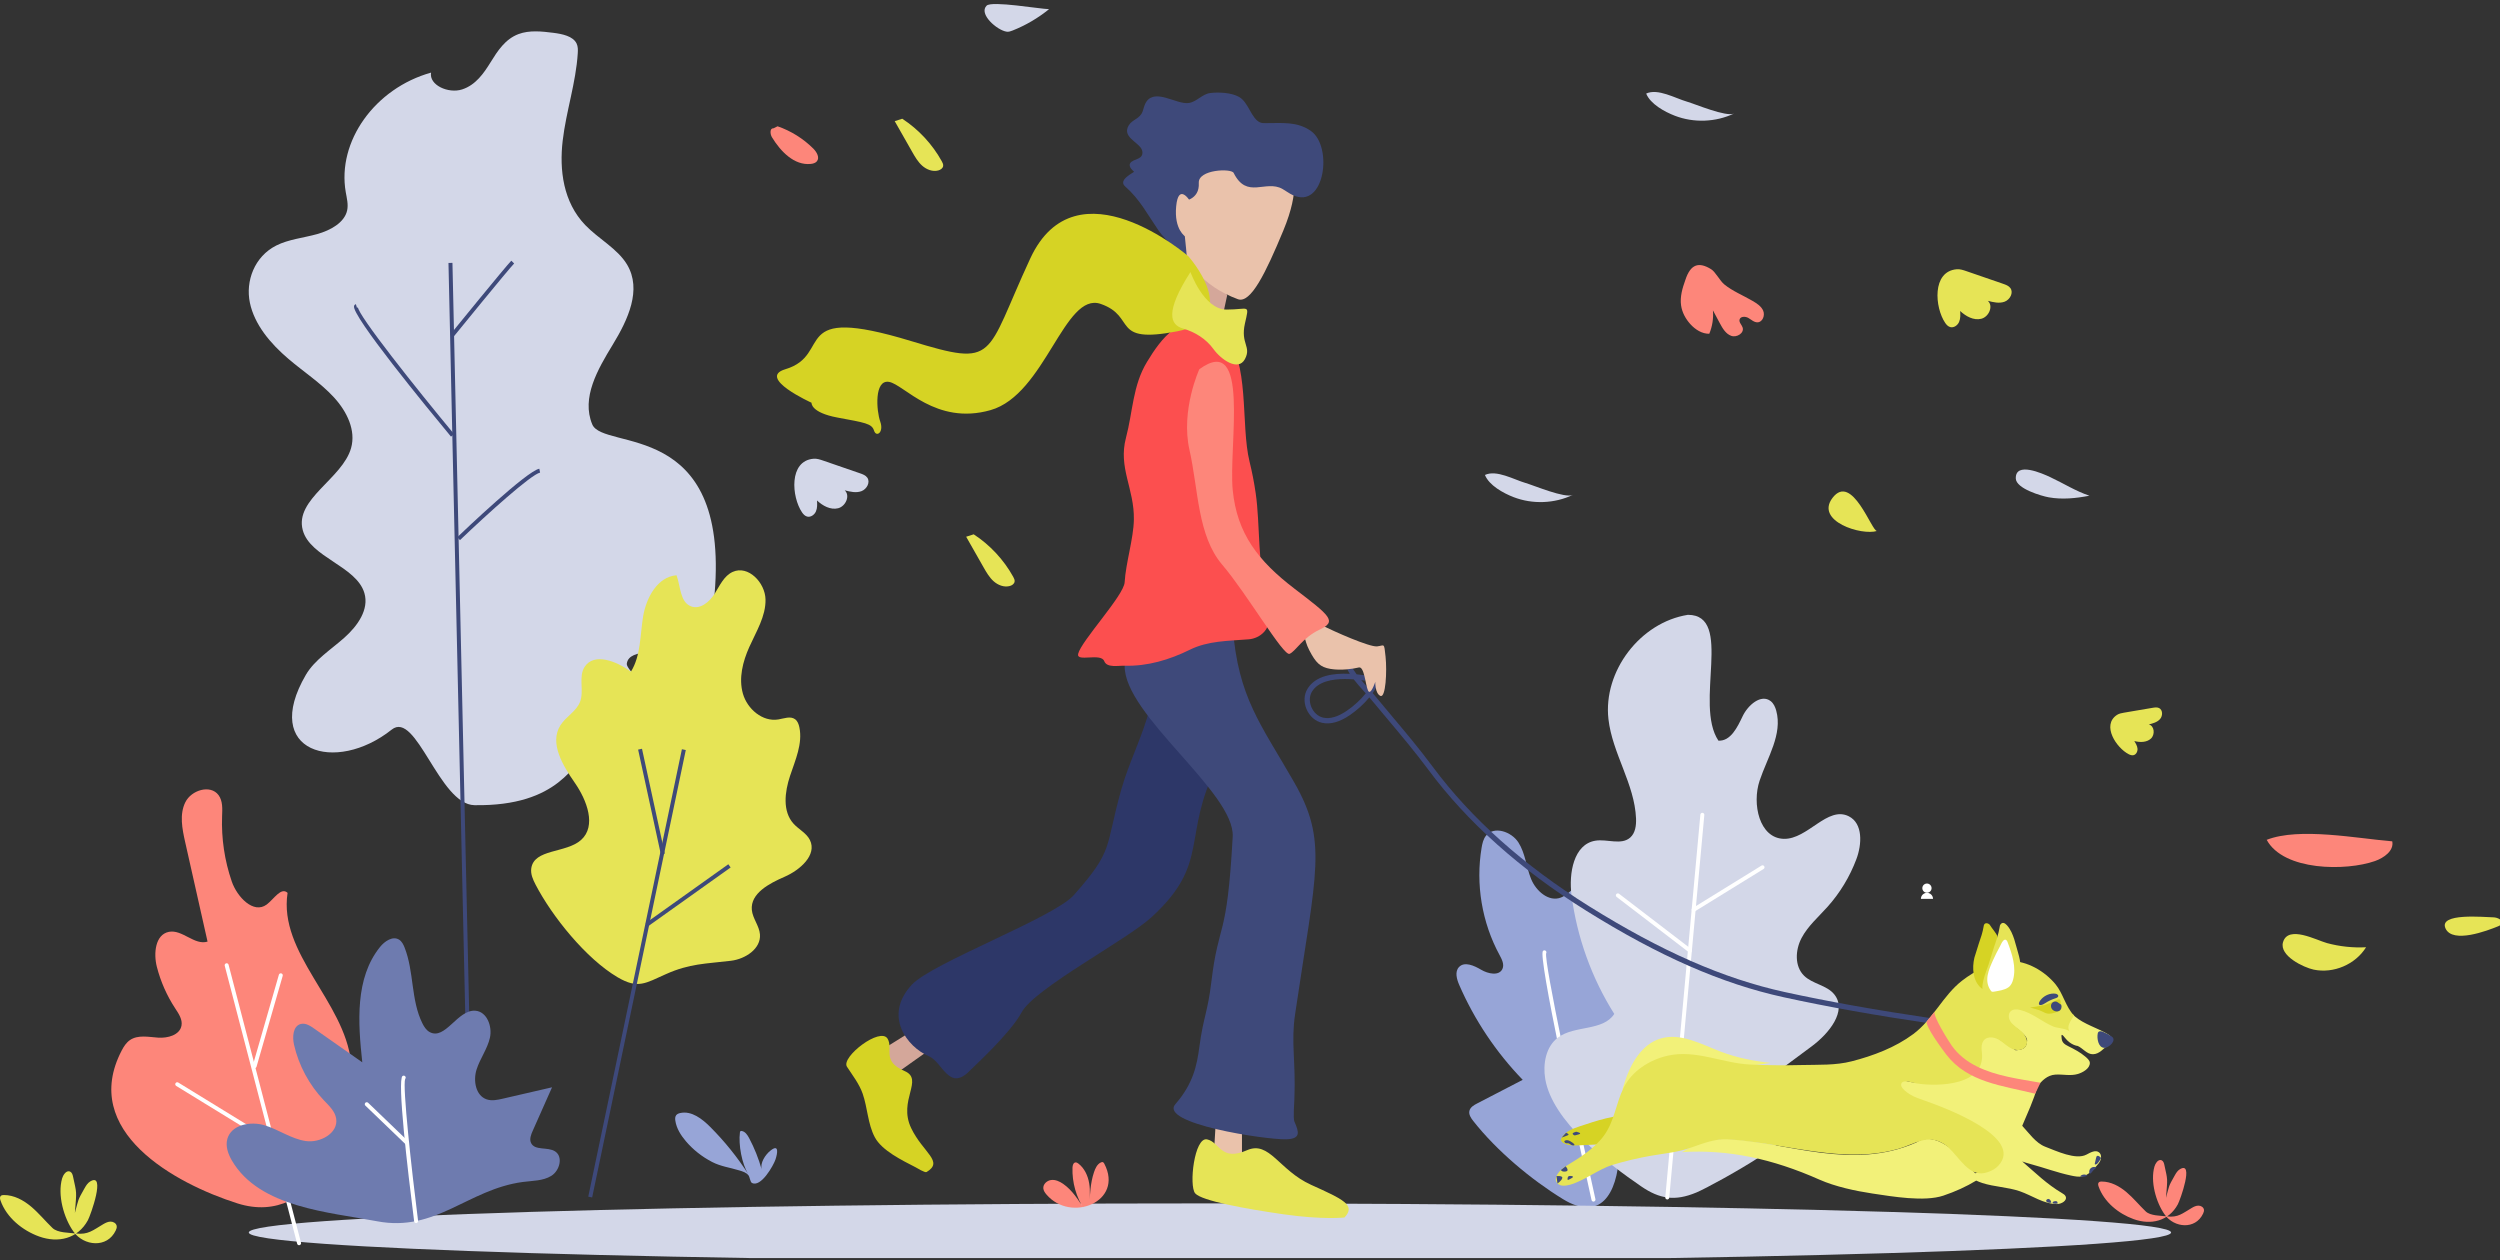 <svg width="621" height="313" viewBox="0 0 621 313" fill="none" xmlns="http://www.w3.org/2000/svg">
<rect x="0" y="0" width="621" height="313" fill="#333333" stroke="none"/>
<g clip-path="url(#clip0_1935_7849)">
<path d="M365.958 278.457C365.38 277.722 364.783 276.834 365.005 275.923C365.219 275.038 366.109 274.517 366.92 274.097C370.694 272.14 374.469 270.184 378.243 268.231C371.637 261.408 366.274 253.393 362.485 244.692C361.854 243.242 361.324 241.375 362.41 240.22C363.78 238.762 366.176 239.857 367.9 240.876C369.624 241.896 372.358 242.499 373.203 240.685C373.717 239.575 373.072 238.305 372.486 237.225C368.11 229.165 366.514 219.632 368.028 210.59C368.204 209.541 368.437 208.461 369.091 207.621C371.074 205.083 375.441 206.553 377.176 209.267C378.911 211.981 379.114 215.381 380.335 218.361C381.555 221.342 384.732 224.119 387.737 222.95C389.964 222.084 391.553 219.254 393.9 219.703C394.854 219.887 395.609 220.611 396.224 221.36C399.312 225.12 400.329 230.474 398.835 235.103C397.884 238.05 396.131 241.667 398.335 243.845C399.792 245.288 402.263 245.112 403.897 246.353C406.601 248.411 405.426 252.745 403.521 255.556C401.617 258.371 399.094 261.427 399.894 264.729C400.292 266.367 401.463 267.698 402.113 269.254C402.958 271.282 402.864 273.557 402.755 275.75C402.575 279.387 402.399 283.019 402.218 286.655C401.719 296.852 397.385 303.465 388.259 297.872C380.331 293.025 371.78 285.857 365.958 278.457Z" fill="#97A5D7"/>
<path d="M395.823 298.479C395.597 298.479 395.391 298.322 395.338 298.093C391.297 279.964 382.032 237.641 383.26 236.232C383.441 236.026 383.752 236.003 383.959 236.183C384.139 236.341 384.18 236.599 384.064 236.798C383.572 239.107 391.102 274.533 396.303 297.876C396.363 298.142 396.194 298.404 395.928 298.464C395.894 298.476 395.856 298.479 395.823 298.479Z" fill="white"/>
<path d="M383.839 268.021C383.211 264.291 383.978 259.984 387.012 257.719C391.154 254.63 398.177 256.194 400.986 251.86C395.368 242.946 391.718 232.802 390.366 222.354C389.663 216.937 390.88 209.725 396.277 208.832C399.206 208.349 402.695 210.013 404.934 208.06C406.229 206.928 406.462 205.016 406.391 203.303C406.045 194.741 400.502 187.142 399.537 178.629C398.189 166.727 407.427 154.604 419.276 152.722C430.727 152.722 420.752 174.888 426.858 183.982C429.9 184.14 431.568 180.646 432.875 177.902C434.182 175.158 437.453 172.286 439.845 174.164C440.566 174.73 440.964 175.619 441.208 176.5C442.842 182.355 439.019 188.151 437.089 193.916C435.158 199.682 437.002 208.206 443.09 208.368C449.031 208.521 453.947 200.09 459.25 202.771C462.78 204.555 462.514 209.695 461.132 213.395C459.498 217.762 457.042 221.818 453.928 225.289C451.686 227.786 449.076 230.031 447.51 232.997C445.944 235.962 445.734 239.999 448.119 242.357C450.229 244.441 453.771 244.689 455.63 246.998C458.935 251.107 454.274 256.76 450.038 259.901C446.662 262.405 443.285 264.909 439.909 267.414C437.089 269.505 446.327 264.79 445.276 268.133C444.224 271.481 434.092 282.993 437.603 282.96C454.503 278.225 425.957 294.311 421.375 296.219C416.027 298.445 412.246 297.823 407.679 294.701C399.281 288.957 385.611 278.532 383.839 268.021Z" fill="#D3D7E8"/>
<path d="M414.15 297.944C414.135 297.944 414.12 297.944 414.105 297.94C413.834 297.914 413.631 297.674 413.658 297.404L422.371 202.348C422.397 202.078 422.618 201.875 422.908 201.902C423.178 201.928 423.381 202.168 423.355 202.438L414.642 297.494C414.619 297.753 414.405 297.944 414.15 297.944Z" fill="white"/>
<path d="M419.772 236.611C419.667 236.611 419.561 236.577 419.471 236.51L401.572 222.797C401.355 222.632 401.313 222.321 401.482 222.103C401.651 221.886 401.959 221.849 402.177 222.013L420.076 235.726C420.294 235.891 420.335 236.202 420.166 236.42C420.068 236.544 419.922 236.611 419.772 236.611Z" fill="white"/>
<path d="M420.699 226.486C420.534 226.486 420.373 226.403 420.279 226.253C420.136 226.021 420.207 225.717 420.44 225.575L437.554 215.015C437.787 214.872 438.091 214.943 438.234 215.176C438.377 215.408 438.305 215.712 438.073 215.854L420.959 226.415C420.88 226.46 420.79 226.486 420.699 226.486Z" fill="white"/>
<path d="M101.906 98.663C102 98.671 102.09 98.694 102.184 98.742C102.477 98.896 102.571 99.218 102.627 99.507C103.149 102.165 103.164 101.52 102.672 104.946C103.461 102.828 103.171 103.192 104.542 101.314C104.809 100.95 105.102 100.575 105.545 100.369C108.399 99.038 105.387 105.407 104.88 106.131C102.999 108.811 99.566 109.332 96.321 108.152C93.475 107.117 90.804 105.044 89.896 102.457C89.813 102.225 89.76 101.932 89.967 101.771C90.11 101.659 90.324 101.651 90.519 101.663C92.265 101.745 93.865 102.588 95.153 103.623C96.442 104.658 97.486 105.891 98.691 106.993C99.544 107.777 101.511 107.829 102.732 108.017C104.809 108.335 105.665 107.679 107.524 106.851C107.93 106.671 108.369 106.51 108.827 106.536C109.285 106.562 109.759 106.836 109.826 107.226C109.868 107.458 109.762 107.69 109.635 107.897C108.016 110.525 103.994 109.962 102.315 107.724C100.715 105.587 99.788 102.112 100.723 99.687C100.911 99.2 101.395 98.63 101.906 98.663Z" fill="#97A5D7"/>
<path d="M75.978 167.624C78.137 163.924 82.185 161.382 85.528 158.413C88.87 155.445 91.717 151.366 90.515 147.317C88.521 140.596 77.033 138.455 75.208 131.7C73.123 123.974 85.051 118.947 87.21 111.292C88.442 106.925 86.219 102.269 82.951 98.704C79.684 95.139 75.425 92.361 71.674 89.171C67.129 85.306 63.205 80.605 62.075 75.218C60.944 69.831 63.197 63.714 68.635 60.981C71.7 59.44 75.365 59.099 78.745 58.158C82.125 57.217 85.569 55.29 86.23 52.276C86.557 50.78 86.147 49.243 85.885 47.729C83.688 35.145 93.114 21.934 107.077 18.035C106.525 21.132 111.37 23.31 114.772 22.219C118.171 21.128 120.184 18.185 121.885 15.43C123.59 12.675 125.483 9.706 128.811 8.461C131.481 7.46 134.557 7.783 137.46 8.154C139.705 8.439 142.331 8.986 143.217 10.793C143.585 11.546 143.566 12.39 143.517 13.2C143.07 20.528 140.629 27.636 139.773 34.935C138.917 42.23 139.897 50.196 145.365 55.897C148.651 59.328 153.394 61.764 155.757 65.712C159.501 71.972 155.971 79.432 152.219 85.595C148.467 91.758 144.362 98.794 147.115 105.414C149.883 112.068 181.189 103.9 177.509 147.482C176.619 158.042 162.16 148.708 164.646 158.995C165.698 163.343 156.173 160.505 155.693 164.91C155.539 166.308 162.201 172.246 161.837 173.615C160.575 178.357 155.392 179.061 159.764 182.222C162.047 183.871 165.037 185.138 166.024 187.552C167.801 191.89 161.803 195.522 156.59 196.354C152.238 197.048 150.007 183.387 146.593 186.109C142.582 189.303 139.041 200.324 117.859 200.005C109.101 199.874 103.408 176.37 97.309 181.228C83.361 192.343 64.782 186.806 75.978 167.624Z" fill="#D3D7E8"/>
<path d="M112.388 65.295L111.4 65.317L116.241 281.965L117.229 281.943L112.388 65.295Z" fill="#3E497A"/>
<path d="M114.258 134.167L113.574 133.454C115.328 131.775 130.805 117.043 133.967 116.428L134.158 117.395C131.976 117.818 121.063 127.655 114.258 134.167Z" fill="#3E497A"/>
<path d="M112.031 108.462C106.202 101.437 87.24 78.341 87.946 76.009C88.014 75.784 88.179 75.619 88.401 75.556L88.683 76.5C88.822 76.459 88.897 76.324 88.9 76.26C88.837 78.213 103.521 96.661 112.793 107.832L112.031 108.462Z" fill="#3E497A"/>
<path d="M112.68 83.63L111.914 83.007C112.474 82.322 125.618 66.161 127.012 64.759L127.714 65.452C126.354 66.821 112.816 83.461 112.68 83.63Z" fill="#3E497A"/>
<path d="M300.548 313.384C432.409 313.384 539.303 310.147 539.303 306.153C539.303 302.159 432.409 298.922 300.548 298.922C168.687 298.922 61.793 302.159 61.793 306.153C61.793 310.147 168.687 313.384 300.548 313.384Z" fill="#D3D7E8"/>
<path d="M170.343 283.448C169.1 281.978 168.026 280.276 167.752 278.372C167.684 277.911 167.677 277.405 167.955 277.03C168.195 276.708 168.601 276.554 168.995 276.471C171.789 275.875 174.41 277.918 176.427 279.935C179.991 283.504 183.172 287.451 185.899 291.691C184.269 289.153 183.405 284.291 183.796 281.307C183.811 281.191 183.833 281.064 183.927 280.989C184.021 280.914 184.156 280.917 184.273 280.94C185.133 281.105 185.673 281.937 186.086 282.709C187.36 285.097 188.471 287.856 189.211 290.537C188.749 288.853 190.12 286.825 191.367 285.824C193.598 284.033 193.121 286.533 192.636 288.002C192.163 289.442 189.008 295.084 186.759 293.824C186.346 293.592 186.248 292.336 185.906 291.931C185.317 291.226 184.498 290.998 183.653 290.735C181.385 290.034 179.022 289.742 176.893 288.636C174.403 287.35 172.153 285.588 170.343 283.448Z" fill="#97A5D7"/>
<path d="M270.519 299.593C270.804 296.691 270.797 294.003 271.751 291.169C272.074 290.213 272.528 289.197 273.437 288.759C273.61 288.676 273.812 288.616 273.985 288.695C274.139 288.762 274.233 288.912 274.308 289.062C279.247 298.513 265.99 303.825 259.939 296.717C259.564 296.279 259.214 295.776 259.162 295.199C259.068 294.146 260.075 293.235 261.126 293.111C262.178 292.987 263.21 293.467 264.082 294.067C266.38 295.66 267.912 298.108 269.377 300.488C267.338 297.426 266.282 293.722 266.406 290.048C266.425 289.497 266.613 288.792 267.161 288.744C267.424 288.721 267.668 288.875 267.879 289.036C269.385 290.194 270.233 292.043 270.549 293.917C270.864 295.791 270.699 297.703 270.519 299.593Z" fill="#FD867A"/>
<path d="M536.637 288.146C536.757 288.149 536.881 288.179 537.005 288.247C537.396 288.457 537.538 288.937 537.628 289.368C538.473 293.326 538.451 292.355 538.03 297.547C538.917 294.305 538.567 294.875 540.224 291.947C540.547 291.377 540.903 290.796 541.463 290.451C545.083 288.239 541.579 298.038 540.967 299.167C538.699 303.339 534.279 304.37 529.993 302.833C526.234 301.484 522.64 298.563 521.296 294.74C521.175 294.395 521.085 293.964 521.344 293.701C521.521 293.521 521.799 293.495 522.05 293.495C524.319 293.491 526.452 294.642 528.187 296.104C529.922 297.566 531.36 299.343 532.994 300.914C534.151 302.027 536.705 301.963 538.301 302.155C541.016 302.481 542.086 301.431 544.441 300.048C544.956 299.744 545.515 299.47 546.112 299.478C546.709 299.485 547.34 299.857 547.453 300.441C547.521 300.79 547.397 301.146 547.247 301.465C545.316 305.532 540.058 304.989 537.741 301.738C535.529 298.638 534.106 293.484 535.165 289.765C535.375 289.023 535.965 288.134 536.637 288.146Z" fill="#FD867A"/>
<path d="M17.057 290.942C17.188 290.945 17.323 290.979 17.462 291.054C17.89 291.286 18.048 291.815 18.149 292.291C19.081 296.658 19.058 295.586 18.596 301.314C19.577 297.738 19.186 298.364 21.015 295.136C21.372 294.51 21.766 293.866 22.382 293.487C26.374 291.047 22.51 301.858 21.834 303.102C19.329 307.702 14.454 308.842 9.726 307.147C5.58 305.659 1.614 302.435 0.13 298.218C-0.005 297.835 -0.099 297.359 0.183 297.074C0.378 296.876 0.686 296.85 0.964 296.846C3.469 296.842 5.82 298.113 7.732 299.725C9.647 301.337 11.232 303.297 13.034 305.033C14.311 306.263 17.128 306.191 18.889 306.401C21.883 306.761 23.066 305.603 25.664 304.077C26.232 303.743 26.851 303.44 27.508 303.447C28.166 303.455 28.86 303.867 28.984 304.512C29.059 304.894 28.924 305.288 28.755 305.64C26.626 310.131 20.823 309.528 18.266 305.944C15.825 302.525 14.255 296.838 15.423 292.737C15.663 291.909 16.317 290.927 17.057 290.942Z" fill="#E6E456"/>
<path d="M133.028 219.724C132.386 218.487 131.781 217.13 131.961 215.747C132.611 210.787 140.603 211.987 144.336 208.65C148.23 205.168 145.774 198.757 142.796 194.469C139.818 190.18 136.427 184.625 139.187 180.19C140.543 178.016 143.16 176.723 144.084 174.331C145.147 171.576 143.622 168.153 145.211 165.664C147.551 161.998 153.218 164.266 156.722 166.848C159.215 162.826 158.971 157.769 159.753 153.106C160.534 148.442 163.324 143.269 168.049 142.894C169.078 145.687 168.897 149.604 171.695 150.631C173.941 151.456 176.243 149.507 177.516 147.486C178.789 145.466 179.83 143.037 182.012 142.054C185.846 140.326 190.071 144.712 190.154 148.911C190.236 153.109 187.837 156.884 186.124 160.719C184.502 164.348 183.45 168.468 184.535 172.292C185.621 176.115 189.418 179.369 193.346 178.709C194.754 178.473 196.339 177.81 197.492 178.653C198.115 179.107 198.401 179.886 198.559 180.64C199.422 184.715 197.556 188.793 196.245 192.745C194.935 196.696 194.322 201.524 197.12 204.609C198.416 206.037 200.335 206.937 201.184 208.665C203.009 212.388 198.705 216.129 194.901 217.786C191.093 219.443 186.368 221.898 186.755 226.026C186.954 228.159 188.603 229.958 188.772 232.095C189.057 235.671 185.144 238.22 181.572 238.655C175.218 239.427 171.353 239.322 165.435 241.965C160.29 244.259 158.468 245.718 153.421 242.756C145.605 238.164 137.137 227.649 133.028 219.724Z" fill="#E6E456"/>
<path d="M169.384 186.108L146.124 297.246L147.091 297.448L170.351 186.31L169.384 186.108Z" fill="#3E497A"/>
<path d="M180.915 214.678L160.372 229.312L160.946 230.114L181.489 215.48L180.915 214.678Z" fill="#3E497A"/>
<path d="M159.472 185.993L158.507 186.202L164.16 212.25L165.125 212.042L159.472 185.993Z" fill="#3E497A"/>
<path d="M30.246 260.911C30.757 259.936 31.377 258.98 32.282 258.354C34.253 257.001 36.886 257.582 39.271 257.75C41.656 257.919 44.649 257.121 45.084 254.77C45.37 253.229 44.371 251.779 43.511 250.467C41.441 247.31 39.898 243.816 38.963 240.161C38.11 236.833 38.553 232.169 41.926 231.476C45.25 230.79 48.318 234.909 51.555 233.894C49.7 225.643 47.845 217.392 45.989 209.145C45.25 205.864 44.547 202.273 46.042 199.263C47.541 196.249 52.28 194.802 54.285 197.505C55.367 198.963 55.236 200.946 55.168 202.761C54.965 208.249 55.784 213.774 57.575 218.97C58.894 222.794 62.972 227.108 66.228 224.698C68.016 223.375 69.822 220.252 71.433 221.785C69.146 236.833 85.528 248.697 87.199 263.827C88.998 280.126 78.411 305.093 58.984 298.923C43.518 294.012 19.742 281.022 30.246 260.911Z" fill="#FD867A"/>
<path d="M74.295 309.313C74.073 309.313 73.874 309.167 73.814 308.942L55.822 239.891C55.754 239.629 55.912 239.359 56.175 239.287C56.441 239.216 56.712 239.377 56.779 239.64L74.772 308.691C74.84 308.953 74.682 309.223 74.419 309.295C74.378 309.31 74.336 309.313 74.295 309.313Z" fill="white"/>
<path d="M67.805 284.411C67.715 284.411 67.629 284.388 67.546 284.34L43.766 269.742C43.533 269.6 43.462 269.296 43.605 269.064C43.747 268.831 44.052 268.76 44.284 268.902L68.064 283.5C68.297 283.642 68.369 283.946 68.226 284.178C68.136 284.328 67.974 284.411 67.805 284.411Z" fill="white"/>
<path d="M63.25 265.33C63.205 265.33 63.16 265.322 63.115 265.311C62.852 265.236 62.702 264.962 62.777 264.7L69.274 242.125C69.349 241.863 69.623 241.713 69.886 241.788C70.149 241.863 70.299 242.136 70.224 242.399L63.723 264.974C63.663 265.187 63.468 265.33 63.25 265.33Z" fill="white"/>
<path d="M57.602 288.275C56.651 286.648 55.964 284.706 56.475 282.892C57.463 279.376 62.21 278.461 65.714 279.518C69.218 280.575 72.316 282.888 75.932 283.432C79.553 283.975 84.086 281.452 83.504 277.846C83.211 276.024 81.735 274.667 80.462 273.333C76.808 269.498 74.212 264.666 73.033 259.504C72.586 257.539 72.774 254.829 74.734 254.349C75.884 254.068 77.022 254.784 77.99 255.463C81.99 258.267 85.99 261.074 89.993 263.878C88.919 254.008 88.16 242.972 94.395 235.234C95.555 233.791 97.546 232.434 99.123 233.405C99.822 233.836 100.208 234.623 100.509 235.388C102.871 241.397 102.049 248.381 104.906 254.169C105.331 255.028 105.868 255.886 106.705 256.351C110.581 258.51 113.638 250.739 118.066 251.062C120.946 251.271 122.325 254.938 121.701 257.753C121.078 260.568 119.226 262.96 118.366 265.711C117.506 268.463 118.164 272.167 120.898 273.085C122.175 273.516 123.572 273.213 124.882 272.913C128.965 271.972 133.047 271.027 137.129 270.086C135.525 273.7 133.918 277.31 132.314 280.924C131.894 281.872 131.469 282.974 131.913 283.911C132.852 285.891 136.044 284.811 137.884 286.003C139.942 287.334 139.026 290.798 136.941 292.084C134.857 293.37 132.247 293.28 129.817 293.609C116.188 295.458 108.256 306.145 93.674 303.364C81.81 301.099 64.444 300.005 57.602 288.275Z" fill="#6E7BAF"/>
<path d="M103.363 303.806C103.119 303.806 102.905 303.622 102.871 303.375C101.215 290.318 98.638 268.265 99.99 267.279C100.208 267.117 100.52 267.166 100.682 267.387C100.824 267.582 100.802 267.845 100.644 268.013C99.942 269.723 102.233 290.487 103.851 303.251C103.885 303.521 103.693 303.769 103.423 303.802C103.404 303.802 103.382 303.806 103.363 303.806Z" fill="white"/>
<path d="M101.125 284.41C101.001 284.41 100.877 284.365 100.783 284.271L90.759 274.637C90.564 274.45 90.556 274.135 90.744 273.94C90.932 273.745 91.248 273.738 91.443 273.925L101.466 283.559C101.662 283.747 101.669 284.062 101.481 284.256C101.384 284.361 101.256 284.41 101.125 284.41Z" fill="white"/>
<path d="M418.641 69.543C417.909 71.578 417.271 73.737 417.582 75.878C417.834 77.617 418.713 79.233 419.9 80.534C421.113 81.868 422.78 82.937 424.586 82.907C425.349 81.077 425.664 79.061 425.488 77.085C426.059 78.153 426.629 79.222 427.204 80.29C427.888 81.565 428.684 82.944 430.051 83.428C431.414 83.911 433.311 82.734 432.871 81.355C432.653 80.669 431.932 80.095 432.101 79.398C432.304 78.558 433.536 78.543 434.287 78.974C435.034 79.405 435.725 80.099 436.589 80.065C437.84 80.013 438.467 78.344 437.982 77.194C437.498 76.043 436.349 75.334 435.267 74.704C433.048 73.407 430.287 72.275 428.308 70.641C427.193 69.719 426.119 67.529 425.037 66.866C422.04 65.025 419.956 65.509 418.641 69.543Z" fill="#FD867A"/>
<path d="M483.192 80.219C483.503 80.676 483.909 81.103 484.442 81.249C485.332 81.489 486.264 80.818 486.636 79.975C487.007 79.132 486.962 78.172 486.906 77.253C488.322 78.58 490.26 79.653 492.145 79.184C494.03 78.715 495.221 76.031 493.782 74.727C495.149 75.083 496.622 75.435 497.947 74.94C499.273 74.445 500.212 72.721 499.389 71.574C498.976 70.997 498.259 70.734 497.587 70.502C494.548 69.456 491.514 68.406 488.476 67.361C487.691 67.091 486.876 66.813 486.046 66.884C479.838 67.402 480.597 76.421 483.192 80.219Z" fill="#E6E456"/>
<path d="M199.231 127.284C199.543 127.741 199.948 128.169 200.481 128.315C201.372 128.555 202.303 127.884 202.675 127.04C203.047 126.197 203.001 125.237 202.945 124.319C204.361 125.646 206.299 126.718 208.184 126.249C210.069 125.781 211.26 123.097 209.822 121.792C211.189 122.148 212.661 122.501 213.986 122.006C215.312 121.511 216.251 119.787 215.429 118.639C215.016 118.062 214.298 117.8 213.626 117.567C210.588 116.521 207.553 115.472 204.515 114.426C203.73 114.156 202.915 113.879 202.085 113.95C195.877 114.467 196.636 123.483 199.231 127.284Z" fill="#D3D7E8"/>
<path d="M528.784 187.353C529.152 187.54 529.573 187.679 529.975 187.582C530.647 187.42 531.015 186.644 530.955 185.958C530.895 185.272 530.519 184.658 530.155 184.077C531.563 184.44 533.219 184.448 534.29 183.466C535.36 182.48 535.172 180.29 533.76 179.953C534.785 179.694 535.878 179.398 536.569 178.6C537.26 177.801 537.257 176.332 536.303 175.874C535.822 175.646 535.259 175.728 534.733 175.818C532.363 176.219 529.993 176.624 527.624 177.025C527.011 177.13 526.377 177.243 525.858 177.584C521.968 180.144 525.716 185.79 528.784 187.353Z" fill="#E6E456"/>
<path d="M466.265 131.888C465.026 132.274 460.054 117.242 455.179 123.697C450.826 129.462 462.401 133.095 466.265 131.888Z" fill="#E6E456"/>
<path d="M508.917 123.535C512.252 124.135 515.688 123.782 519.012 123.134C515.602 122.002 512.541 120.041 509.285 118.523C507.366 117.627 500.58 114.568 500.723 118.872C500.809 121.376 507.092 123.209 508.917 123.535Z" fill="#D3D7E8"/>
<path d="M376.012 123.502C380.71 125.305 386.148 125.095 390.693 122.932C388.751 123.854 381.06 120.585 378.983 119.985C376.08 119.146 371.735 116.619 368.858 117.98C369.883 120.548 373.383 122.493 376.012 123.502Z" fill="#D3D7E8"/>
<path d="M416.065 28.764C420.763 30.567 426.201 30.358 430.745 28.195C428.804 29.117 421.113 25.848 419.036 25.248C416.133 24.408 411.787 21.882 408.911 23.242C409.936 25.81 413.436 27.756 416.065 28.764Z" fill="#D3D7E8"/>
<path d="M222.245 30.094C223.687 32.628 225.129 35.158 226.568 37.693C227.277 38.941 228.01 40.215 229.084 41.168C230.162 42.12 231.664 42.712 233.053 42.345C233.613 42.199 234.18 41.827 234.278 41.258C234.349 40.842 234.142 40.429 233.94 40.062C231.589 35.815 228.186 32.152 224.119 29.494" fill="#E6E456"/>
<path d="M239.994 133.323C241.436 135.858 242.878 138.388 244.316 140.922C245.026 142.17 245.758 143.445 246.832 144.397C247.907 145.349 249.413 145.942 250.802 145.574C251.362 145.428 251.929 145.057 252.026 144.487C252.098 144.071 251.891 143.659 251.688 143.291C249.337 139.044 245.935 135.381 241.868 132.724" fill="#E6E456"/>
<path d="M192.125 31.875C191.198 31.789 191.265 33.281 191.746 34.08C193.89 37.614 197.304 41.164 201.42 40.715C201.972 40.655 202.558 40.497 202.911 40.07C203.685 39.133 202.866 37.746 202.002 36.887C199.516 34.417 196.467 32.516 193.151 31.369" fill="#FD867A"/>
<path d="M250.055 7.872C250.562 7.947 251.069 7.767 251.542 7.576C254.806 6.279 257.866 4.483 260.589 2.272C258.336 2.242 246.344 0.139 245.075 1.406C243.017 3.464 247.655 7.516 250.055 7.872Z" fill="#D3D7E8"/>
<path d="M589.936 213.886C592.182 213.096 594.705 211.319 594.236 208.987C585.576 208.282 571.162 205.433 563.046 208.612C567.267 216.383 582.778 216.406 589.936 213.886Z" fill="#FD867A"/>
<path d="M574.714 240.854C579.634 241.896 585.091 239.568 587.731 235.299C584.464 235.467 581.17 235.115 578.012 234.26C575.439 233.563 568.36 229.713 567.102 234.043C566.114 237.443 572.266 240.333 574.714 240.854Z" fill="#E6E456"/>
<path d="M620.577 230.073C620.878 229.949 621.197 229.803 621.362 229.522C621.899 228.607 620.405 227.88 619.342 227.865C617.085 227.831 605.63 226.669 607.478 230.647C609.254 234.47 617.911 231.171 620.577 230.073Z" fill="#E6E456"/>
<path d="M480.063 254.318C465.656 252.185 453.894 250.085 443.048 247.712C427.699 244.353 412.117 237.523 394.016 226.221C377.671 216.013 364.49 204.25 354.842 191.257C351.548 186.826 347.928 182.515 344.424 178.346C342.993 176.644 341.562 174.942 340.15 173.229C338.76 174.901 337.145 176.37 335.346 177.608C332.793 179.362 330.449 180.014 328.384 179.542C326.712 179.163 325.274 177.892 324.538 176.149C323.809 174.425 323.9 172.539 324.778 171.104C326.806 167.79 331.163 167.182 335.301 167.377C334.362 165.904 334.051 164.761 334.573 163.947C335.016 163.261 335.699 162.89 336.552 162.875C338.34 162.86 340.608 164.476 341.389 165.612C343.173 168.187 342.151 170.504 340.976 172.161C342.448 173.949 343.939 175.722 345.43 177.495C348.945 181.679 352.584 186.005 355.897 190.469C365.451 203.331 378.509 214.982 394.714 225.1C412.684 236.32 428.131 243.098 443.33 246.423C454.146 248.788 465.882 250.884 480.254 253.013L480.063 254.318ZM334.07 168.667C330.949 168.667 327.441 169.27 325.897 171.793C325.24 172.869 325.184 174.305 325.747 175.639C326.318 176.993 327.411 177.971 328.669 178.26C330.355 178.646 332.353 178.061 334.592 176.524C336.349 175.317 337.919 173.874 339.263 172.228C339.237 172.202 339.215 172.176 339.188 172.146C338.039 170.894 337.051 169.765 336.27 168.757C335.587 168.701 334.839 168.667 334.07 168.667ZM338.129 168.948C338.663 169.585 339.301 170.32 340.067 171.156C341.295 169.312 341.352 167.883 340.3 166.365C339.707 165.507 337.855 164.198 336.597 164.198C336.59 164.198 336.578 164.198 336.567 164.198C336.158 164.206 335.876 164.352 335.673 164.663C335.512 164.914 335.576 165.608 336.984 167.501C337.773 167.576 338.539 167.67 339.263 167.771L339.079 169.075C338.817 169.038 338.497 168.993 338.129 168.948Z" fill="#3E497A"/>
<path d="M403.607 268.683C405.117 264.113 407.84 259.378 412.452 257.98C417.465 256.458 422.592 259.389 427.493 261.253C431.428 262.748 435.563 263.562 439.758 264.008C439.139 264.113 438.515 264.214 437.888 264.297C425.585 266.598 417.807 254.557 402.98 270.729C403.179 270.043 403.386 269.357 403.607 268.683Z" fill="#F2F179"/>
<path d="M429.014 282.891C424.732 282.891 421.093 284.181 417.803 286.186C429.273 285.481 440.19 287.802 451.968 293.028C455.851 294.752 460.879 295.835 465.082 296.465C470.039 297.207 477.99 298.591 482.741 296.99C485.73 295.981 488.441 294.748 490.89 293.26C491.378 293.481 491.87 293.684 492.381 293.852C495.408 294.834 498.687 294.864 501.695 295.899C504.801 296.964 507.651 299.093 510.933 299.089C512.09 299.089 513.581 298.208 513.097 297.162C512.928 296.799 512.56 296.578 512.214 296.375C508.376 294.111 505.634 291.348 502.318 288.503C502.912 288.72 503.584 288.934 504.358 289.14C507.734 290.044 511.005 291.277 514.426 292.004C515.373 292.207 516.349 292.405 517.295 292.199C518.689 291.895 519.736 290.782 520.69 289.721C521.134 289.226 521.592 288.713 521.806 288.087C522.02 287.457 521.93 286.677 521.411 286.257C520.533 285.541 519.271 286.28 518.268 286.808C515.628 288.199 510.821 285.912 508.034 284.844C505.664 283.937 503.911 281.339 502.318 279.652C503.603 276.567 505.191 273.272 506.081 269.932C507.159 268.417 508.583 267.079 510.509 266.936C512.417 266.798 514.298 267.338 516.172 266.768C517.325 266.415 519.136 265.452 519.117 264.027C519.109 263.386 518.392 262.802 517.956 262.431C516.717 261.373 515.211 260.597 513.761 259.874C512.931 259.462 512.218 259.015 512.12 258.007C512.045 257.209 511.906 256.455 512.924 257.778C514.385 259.679 516.105 259.814 516.105 259.814C517.404 260.399 518.388 261.894 519.883 261.872C521.558 261.846 522.489 260.391 523.826 259.488C524.198 259.237 524.592 258.929 524.679 258.479C524.814 257.763 524.112 257.197 523.492 256.83C520.961 255.33 517.663 254.408 515.425 252.496C515.219 252.32 515.046 252.122 514.862 251.93C514.069 253.4 512.008 252.954 512.969 254.423C507.749 254.423 504.572 249.13 499.351 250.015C498.48 250.015 498.574 252.631 498.574 253.52C500.313 255.289 504.294 257.227 503.422 258.997C503.422 260.399 502.206 260.811 500.677 260.89C498.217 259.177 493.004 255.42 490.139 255.012C490.139 258.554 490.943 265.043 487.397 265.932C481.19 267.701 477.791 270.505 471.583 267.851C472.469 269.621 470.546 272.425 472.323 272.425C480.555 275.019 490.319 278.951 496.531 283.888C496.546 284.132 497.305 285.32 497.305 285.556C496.719 289.069 493.804 291.018 490.616 291.434C486.263 286.01 480.51 280.799 476.018 283.787C460.057 290.857 444.092 283.776 429.014 282.891ZM496.666 283.989C496.97 284.233 497.267 284.484 497.567 284.732C497.222 284.454 496.918 284.207 496.666 283.989Z" fill="#F2F179"/>
<path d="M405.658 277.268C405.849 277.35 405.688 276.979 405.478 276.975C401.02 276.915 396.693 278.344 392.468 279.753C390.741 280.331 388.871 281.017 387.932 282.576C387.823 282.756 387.729 282.955 387.744 283.165C387.766 283.472 388.025 283.708 388.285 283.873C389.441 284.608 390.914 284.563 392.281 284.499C396.926 284.274 401.568 284.049 406.214 283.821" fill="#D6D324"/>
<path d="M478.654 221.764C479.285 221.764 479.804 221.247 479.804 220.617C479.804 219.987 479.285 219.47 478.654 219.47C478.024 219.47 477.505 219.987 477.505 220.617C477.505 221.25 478.024 221.764 478.654 221.764Z" fill="white"/>
<path d="M478.655 221.778C479.481 221.778 480.161 222.453 480.161 223.282H477.152C477.149 222.457 477.828 221.778 478.655 221.778Z" fill="white"/>
<path d="M388.912 289.709C392.401 287.565 396.014 285.383 398.428 282.077C400.982 278.583 401.407 274.122 403.258 270.298C405.324 266.036 409.77 263.232 414.303 262.22C421.243 260.672 427.913 264.128 434.782 264.435C439.052 264.626 443.322 264.66 447.596 264.552C451.75 264.447 455.918 264.671 459.986 263.622C465.315 262.246 470.749 260.214 475.256 256.863C480.213 253.178 482.594 247.311 487.386 243.592C490.601 241.1 495.07 238.783 499.227 238.727C503.546 238.667 507.876 241.227 510.569 244.462C512.458 246.73 513.108 250.1 515.173 252.244C514.366 253.714 513.176 254.857 514.156 256.327C513.566 255.468 511.042 255.412 510.066 255.004C507.219 253.808 504.831 251.607 501.796 250.872C501.015 250.681 500.095 250.629 499.494 251.165C498.848 251.742 498.863 252.803 499.288 253.557C499.911 254.655 501.195 255.345 502.115 256.181C503.163 257.133 503.978 258.73 503.208 259.914C502.514 260.986 500.899 261.035 499.742 260.495C498.581 259.956 497.68 258.992 496.591 258.314C495.232 257.47 493.065 257.253 492.411 259.09C492.137 259.862 492.22 260.705 492.306 261.519C493.181 269.582 481.606 269.987 476.086 269.125C475.079 268.967 472.263 267.884 472.233 269.492C472.218 270.355 473.817 271.464 474.456 271.858C475.613 272.577 476.927 272.99 478.215 273.44C482.41 274.913 503.096 282.403 496.358 289.593C495.663 290.335 494.736 290.826 493.774 291.149C493.087 291.377 492.355 291.531 491.634 291.449C487.998 291.036 485.846 286.062 482.925 284.206C478.763 281.567 475.733 284.157 471.669 285.342C462.397 288.041 452.692 286.44 443.371 284.881C438.688 284.097 434.001 283.306 429.258 283.018C426.069 282.823 423.091 283.992 420.143 285.038C416.793 286.227 413.605 286.485 410.142 287.081C406.901 287.64 403.697 288.416 400.547 289.357C397.197 290.358 393.34 293.398 389.96 294.294C388.908 294.571 387.616 294.755 386.88 293.956C385.648 292.633 387.368 290.658 388.912 289.709Z" fill="#E6E456"/>
<path d="M491.555 234.317C492.032 232.957 492.497 231.592 492.727 230.171C492.76 229.965 492.79 229.748 492.914 229.579C493.267 229.096 494.109 229.373 494.383 229.905C494.661 230.438 496.118 232.072 496.159 232.672C496.343 235.322 497.169 236.214 497.132 238.891C497.094 241.508 495.705 244.154 493.463 245.534C493.279 245.646 493.08 245.755 492.862 245.762C492.569 245.77 492.302 245.59 492.081 245.395C490.053 243.626 489.831 240.518 490.436 237.898L491.555 234.317Z" fill="#D6D324"/>
<path d="M510.468 246.814C510.851 246.851 511.324 247.072 511.268 247.451C511.223 247.743 510.885 247.878 510.599 247.964C509.683 248.253 508.804 248.669 508 249.198C506.457 250.214 505.912 249.404 507.118 248.126C507.967 247.23 509.228 246.694 510.468 246.814Z" fill="#3E497A"/>
<path d="M495.314 235.249C495.881 233.633 496.433 232.017 496.704 230.33C496.741 230.087 496.779 229.828 496.925 229.629C497.89 228.302 499.306 230.836 499.652 231.56C500.181 232.673 500.534 233.862 500.838 235.054C501.12 236.156 501.507 237.243 501.713 238.36C502.435 242.3 501.158 246.671 497.417 248.605C497.263 248.684 497.102 248.763 496.929 248.793C496.212 248.924 494.991 248.538 494.326 248.298C493.804 248.107 493.309 247.799 492.982 247.346C491.51 245.288 493.339 241.584 493.988 239.496C493.988 239.492 495.314 235.249 495.314 235.249Z" fill="#E6E456"/>
<path d="M497.8 233.497C497.725 233.546 497.658 233.614 497.598 233.677C497.203 234.108 497.053 234.599 496.786 235.083C496.185 236.178 495.622 237.287 495.111 238.416C494.011 240.852 492.753 243.63 494.518 246.078C494.586 246.175 494.664 246.273 494.781 246.322C494.931 246.389 495.115 246.363 495.28 246.333C496.471 246.123 497.924 245.947 498.889 245.253C499.55 244.781 499.87 244.046 500.061 243.323C500.884 240.226 499.813 237.006 498.668 233.988C498.563 233.715 498.367 233.385 498.037 233.407C497.951 233.419 497.872 233.452 497.8 233.497Z" fill="white"/>
<path d="M507.358 249.699C506.509 249.984 504.279 250.262 504.279 250.262C504.279 250.262 504.508 250.333 506.119 250.798C507.73 251.263 508.038 251.975 509.469 251.765C510.9 251.555 511.527 251.015 511.527 251.015C511.527 251.015 512.541 247.615 511.102 248.324C509.664 249.032 507.745 249.707 507.745 249.707L507.358 249.699Z" fill="#D6D324"/>
<path d="M511.992 249.568C511.992 249.568 511.771 249.025 511.992 249.568C512.214 250.112 512.037 250.824 511.519 251.105C511.328 251.21 511.102 251.248 510.881 251.244C510.389 251.233 509.897 250.978 509.641 250.554C509.386 250.131 509.397 249.55 509.709 249.164C510.017 248.777 510.618 248.65 511.039 248.909" fill="#3E497A"/>
<path d="M521.896 287.641C521.896 287.641 520.882 286.415 520.66 287.641C520.439 288.866 520.075 289.41 520.66 289.234C521.246 289.061 521.896 287.641 521.896 287.641Z" fill="#3E497A"/>
<path d="M520.349 289.979C520.36 290.024 520.439 289.983 520.424 289.938C520.409 289.893 520.356 289.882 520.311 289.874C519.898 289.822 519.466 290.002 519.207 290.328C518.952 290.654 518.884 291.119 519.034 291.505C519.275 291.599 519.492 291.336 519.643 291.126C519.947 290.688 520.345 290.317 520.803 290.043" fill="#3E497A"/>
<path d="M518.227 291.872C517.727 291.617 517.059 291.76 516.709 292.202C517.31 292.427 518.016 292.337 518.538 291.97" fill="#3E497A"/>
<path d="M509.536 298.692C509.469 298.343 509.3 297.976 508.969 297.848C508.639 297.721 508.181 298.024 508.29 298.358C508.342 298.519 508.5 298.624 508.658 298.688C508.92 298.793 509.217 298.811 509.491 298.744" fill="#3E497A"/>
<path d="M511.065 298.845C511.163 298.68 511.027 298.459 510.851 298.391C510.67 298.324 510.471 298.365 510.284 298.406C510.07 298.455 509.795 298.609 509.882 298.811C509.927 298.92 510.055 298.957 510.171 298.98C510.509 299.04 510.862 299.028 511.196 298.946" fill="#3E497A"/>
<path d="M388.912 289.71C388.912 289.71 389.975 290.857 388.912 291.003C387.849 291.15 387.744 290.613 387.744 290.613L388.912 289.71Z" fill="#3E497A"/>
<path d="M386.628 292.149C386.628 292.149 388.221 291.966 388.071 292.629C387.924 293.293 386.876 293.967 386.876 293.967L386.628 292.149Z" fill="#3E497A"/>
<path d="M389.918 292.123C390.14 292.037 391.248 292.183 390.437 292.626C389.625 293.068 389.295 293.364 389.385 292.701C389.475 292.037 389.918 292.123 389.918 292.123Z" fill="#3E497A"/>
<path d="M391.544 281.122C391.544 281.122 393.246 281.489 392.134 281.786C391.022 282.082 391.169 282.153 390.73 281.786C390.286 281.414 391.544 281.122 391.544 281.122Z" fill="#3E497A"/>
<path d="M389.006 281.384C389.006 281.384 390.106 281.766 389.381 282.032C388.66 282.298 387.928 282.576 387.928 282.576L389.006 281.384Z" fill="#3E497A"/>
<path d="M388.563 283.478C388.563 283.478 388.998 282.89 390.05 283.478C391.102 284.067 391.428 284.584 390.73 284.52C390.031 284.457 389.971 283.921 389.306 283.996C388.641 284.071 388.563 283.478 388.563 283.478Z" fill="#3E497A"/>
<path d="M521.073 256.747C521.1 256.624 521.13 256.496 521.205 256.395C521.464 256.035 522.024 256.151 522.429 256.331C523.161 256.65 523.868 257.028 524.536 257.467C525.922 258.374 523.86 260.327 522.711 260.29C521.186 260.241 520.841 257.887 521.073 256.747Z" fill="#3E497A"/>
<path d="M480.607 251.232C479.901 252.11 484.171 258.839 484.825 259.757C486.417 262.003 488.554 263.659 491.01 264.885C495.922 267.333 501.511 267.997 506.851 268.953L505.54 271.682C497.41 269.661 488.783 268.896 483.458 261.954C482.737 261.013 477.918 254.576 478.654 253.665C479.304 252.856 479.954 252.046 480.607 251.232Z" fill="#FD867A"/>
<path d="M304.84 73.298L301.486 88.919L288.376 91.719C288.376 91.719 297.528 82.048 297.806 72.185C298.088 62.326 304.84 73.298 304.84 73.298Z" fill="#D4A79A"/>
<path d="M321.004 42.81C321.004 42.81 323.13 46.795 318.77 57.292C314.409 67.788 310.673 75.499 307.484 74.318C298.662 71.061 294.482 65.059 292.203 59.042C289.405 51.665 299.718 36.385 299.718 36.385L307.604 33.626L321.004 42.81Z" fill="#EAC2AB"/>
<path d="M293.641 50.008C293.322 50.053 294.832 63.226 294.865 64.41C292.631 62.124 289.619 59.916 287.801 57.284C285.026 53.262 283.182 49.554 279.468 46.289C277.579 44.629 281.849 42.777 281.695 42.645C280.677 41.787 279.922 40.67 281.578 39.879C282.296 39.538 283.174 39.365 283.588 38.691C283.914 38.154 283.82 37.438 283.494 36.899C282.431 35.156 278.754 33.919 280.354 31.182C281.282 29.596 283.182 29.574 283.839 27.643C284.125 26.8 284.294 25.889 284.823 25.173C287.17 22.001 292.267 26.012 295.279 25.585C297.299 25.3 298.595 23.351 300.645 23.107C302.748 22.856 305.835 22.998 307.739 24.052C310.169 25.39 310.77 29.469 313.039 30.417C313.425 30.578 313.861 30.586 314.282 30.586C318.353 30.612 322.161 30.08 325.646 32.543C331.144 36.43 329.052 52.137 321.132 48.467C320.223 48.047 319.427 47.421 318.555 46.93C314.349 44.572 309.737 49.584 306.44 42.953C305.85 41.768 297.581 42.079 297.78 45.446C298.035 49.791 293.731 50.004 293.641 50.008Z" fill="#3E497A"/>
<path d="M295.466 49.737C295.466 49.737 292.714 45.423 292.161 51.256C291.609 57.089 294.452 58.761 294.452 58.761L295.466 49.737Z" fill="#EAC2AB"/>
<path d="M239.584 254.612L222.706 266.578L218.117 261.356L236.47 249.915C236.47 249.919 239.385 252.408 239.584 254.612Z" fill="#D4A79A"/>
<path d="M230.157 291.135C229.755 291.375 227.739 290.108 227.423 289.947C224.163 288.26 219.067 285.83 217.291 282.472C215.559 279.199 215.499 275.139 214.286 271.668C213.434 269.224 211.785 267.136 210.384 264.976C208.837 262.592 218.692 254.982 220.487 258.03C221.94 260.497 218.928 263.559 224.682 266.037C229.613 268.159 223.003 273.276 226.334 280.222C229.278 286.355 234.551 288.507 230.157 291.135Z" fill="#D6D324"/>
<path d="M278.503 196.207C274.409 210.775 276.79 211.011 266.71 222.373C261.794 227.914 231.596 239.156 226.529 244.569C219.3 252.292 225.346 260.089 230.709 262.353C234.217 263.834 235.738 271.447 241.071 265.783C241.597 265.225 251.004 256.663 253.761 251.478C256.916 245.548 279.809 233.537 286.04 227.831C300.874 214.257 293.378 207.734 302.455 189.962C305.911 183.195 305.144 175.99 306.17 168.208C306.797 163.443 299.515 141.153 289.386 145.093C283.084 147.549 285.492 160.309 285.758 165.344C285.946 168.826 286.446 172.665 285.582 176.031C283.805 182.94 280.437 189.321 278.503 196.207Z" fill="#2D3768"/>
<path d="M308.498 267.172L308.506 288.46L301.378 289.195L302.692 266.984C302.692 266.98 306.526 266.021 308.498 267.172Z" fill="#EAC2AB"/>
<path d="M333.964 302.424C333.964 302.424 328.617 303.027 318.927 301.644C309.238 300.261 298.52 298.282 296.897 296.445C295.275 294.608 296.672 282.331 299.849 283.024C303.026 283.722 303.252 288.584 309.756 285.716C315.329 283.257 317.707 290.717 325.68 294.312C333.653 297.914 336.883 299.361 333.964 302.424Z" fill="#E6E456"/>
<path d="M321.522 278.571C321.196 277.81 321.485 274.02 321.522 273.068C321.905 263.343 320.64 259.134 321.706 251.899C326.968 216.211 329.89 209.006 321.428 194.24C313.084 179.683 307.608 173.337 306.203 155.853C305.715 149.784 317.759 141.941 308.573 143.677C304.22 144.498 299.924 144.337 295.586 143.579C293.303 143.182 295.632 142.44 293.303 143.182C285.368 145.709 279.464 159.89 279.366 165.352C279.145 177.595 306.808 196.845 306.203 207.84C304.773 234.01 302.752 228.454 300.897 243.929C299.988 251.512 298.933 252.495 297.919 260.063C297.329 264.475 296.435 269.165 291.981 274.245C287.722 279.103 314.379 283.125 319.449 283.002C323.261 282.908 322.634 281.161 321.522 278.571Z" fill="#3E497A"/>
<path d="M344.172 163.1C343.789 159.486 343.92 160.356 342.069 160.562C340.217 160.764 331.381 156.881 328.346 155.302C327.193 154.703 322.604 150.14 317.286 144.63C316.227 145.814 314.642 146.575 312.532 146.501C311.837 146.474 311.149 146.429 310.473 146.362C315.765 151.306 320.197 155.28 321.425 155.981C324.932 157.983 323.614 158.414 325.233 161.533C326.851 164.652 327.944 165.728 330.506 166.159C333.067 166.59 336.161 166.148 337.525 165.799C338.888 165.45 339.17 170.087 339.812 171.523C340.454 172.959 341.618 169.371 341.618 169.371C341.618 169.371 341.528 172.202 342.876 172.854C344.217 173.502 344.559 166.714 344.172 163.1Z" fill="#EAC2AB"/>
<path d="M310.395 114.7C308.096 105.377 310.594 89.696 304.01 82.784C303.338 82.075 302.621 81.374 301.727 80.973C293.453 77.254 288.466 84.032 284.909 89.91C281.349 95.796 281.428 102.157 279.689 108.755C277.714 116.252 281.796 121.362 281.653 129.103C281.567 133.815 279.625 139.914 279.363 144.634C279.178 147.929 268.565 159.209 267.81 162.421C267.311 164.558 273.485 162.065 274.3 164.239C274.946 165.96 277.909 165.312 279.366 165.36C285 165.544 290.524 163.88 295.534 161.405C300.112 159.149 304.949 159.235 310.229 158.8C312.851 158.583 316.25 156.33 315.063 151.573C312.254 140.304 313.072 130.426 311.908 122.468C311.533 119.885 311.033 117.283 310.395 114.7Z" fill="#FC4F4F"/>
<path d="M297.915 91.717C297.915 91.717 293.236 101.895 295.466 111.765C297.697 121.636 297.43 133.043 303.605 140.282C309.779 147.52 318.788 163.051 320.328 162.414C321.868 161.777 323.501 158.422 327.847 156.371C332.192 154.321 330.404 153.005 321.519 146.205C312.633 139.405 307.24 132.604 306.2 121.639C305.167 110.671 310.661 82.417 297.915 91.717Z" fill="#FD867A"/>
<path d="M295.188 63.654C295.188 63.654 267.337 39.558 255.913 64.213C244.488 88.868 247.899 91.279 226.289 84.711C195.52 75.358 207.166 88.107 195.08 91.717C187.907 93.858 201.585 100.039 201.585 100.039C201.585 100.039 201.277 102.461 208.048 103.724C214.82 104.988 216.555 105.194 217.107 106.956C217.659 108.718 219.615 107.428 218.654 104.729C217.693 102.03 217.118 94.233 220.832 94.859C224.546 95.485 232.418 105.749 246.047 101.876C259.676 98.004 264.374 72.34 273.421 75.493C282.465 78.642 275.746 85.509 292.368 82.308C308.99 79.11 295.188 63.654 295.188 63.654Z" fill="#D6D324"/>
<path d="M295.71 67.575C295.71 67.575 299.019 76.887 304.664 76.898C310.308 76.909 310.372 75.331 309.238 80.377C308.104 85.423 310.92 86.053 309.238 89.202C307.555 92.35 303.289 89.288 301.434 86.724C299.579 84.159 296.863 82.484 293.806 81.588C290.749 80.692 289.228 77.682 295.71 67.575Z" fill="#E6E456"/>
</g>
<defs>
<clipPath id="clip0_1935_7849">
<rect width="621" height="312" fill="white" transform="translate(0 0.5)"/>
</clipPath>
</defs>
</svg>
